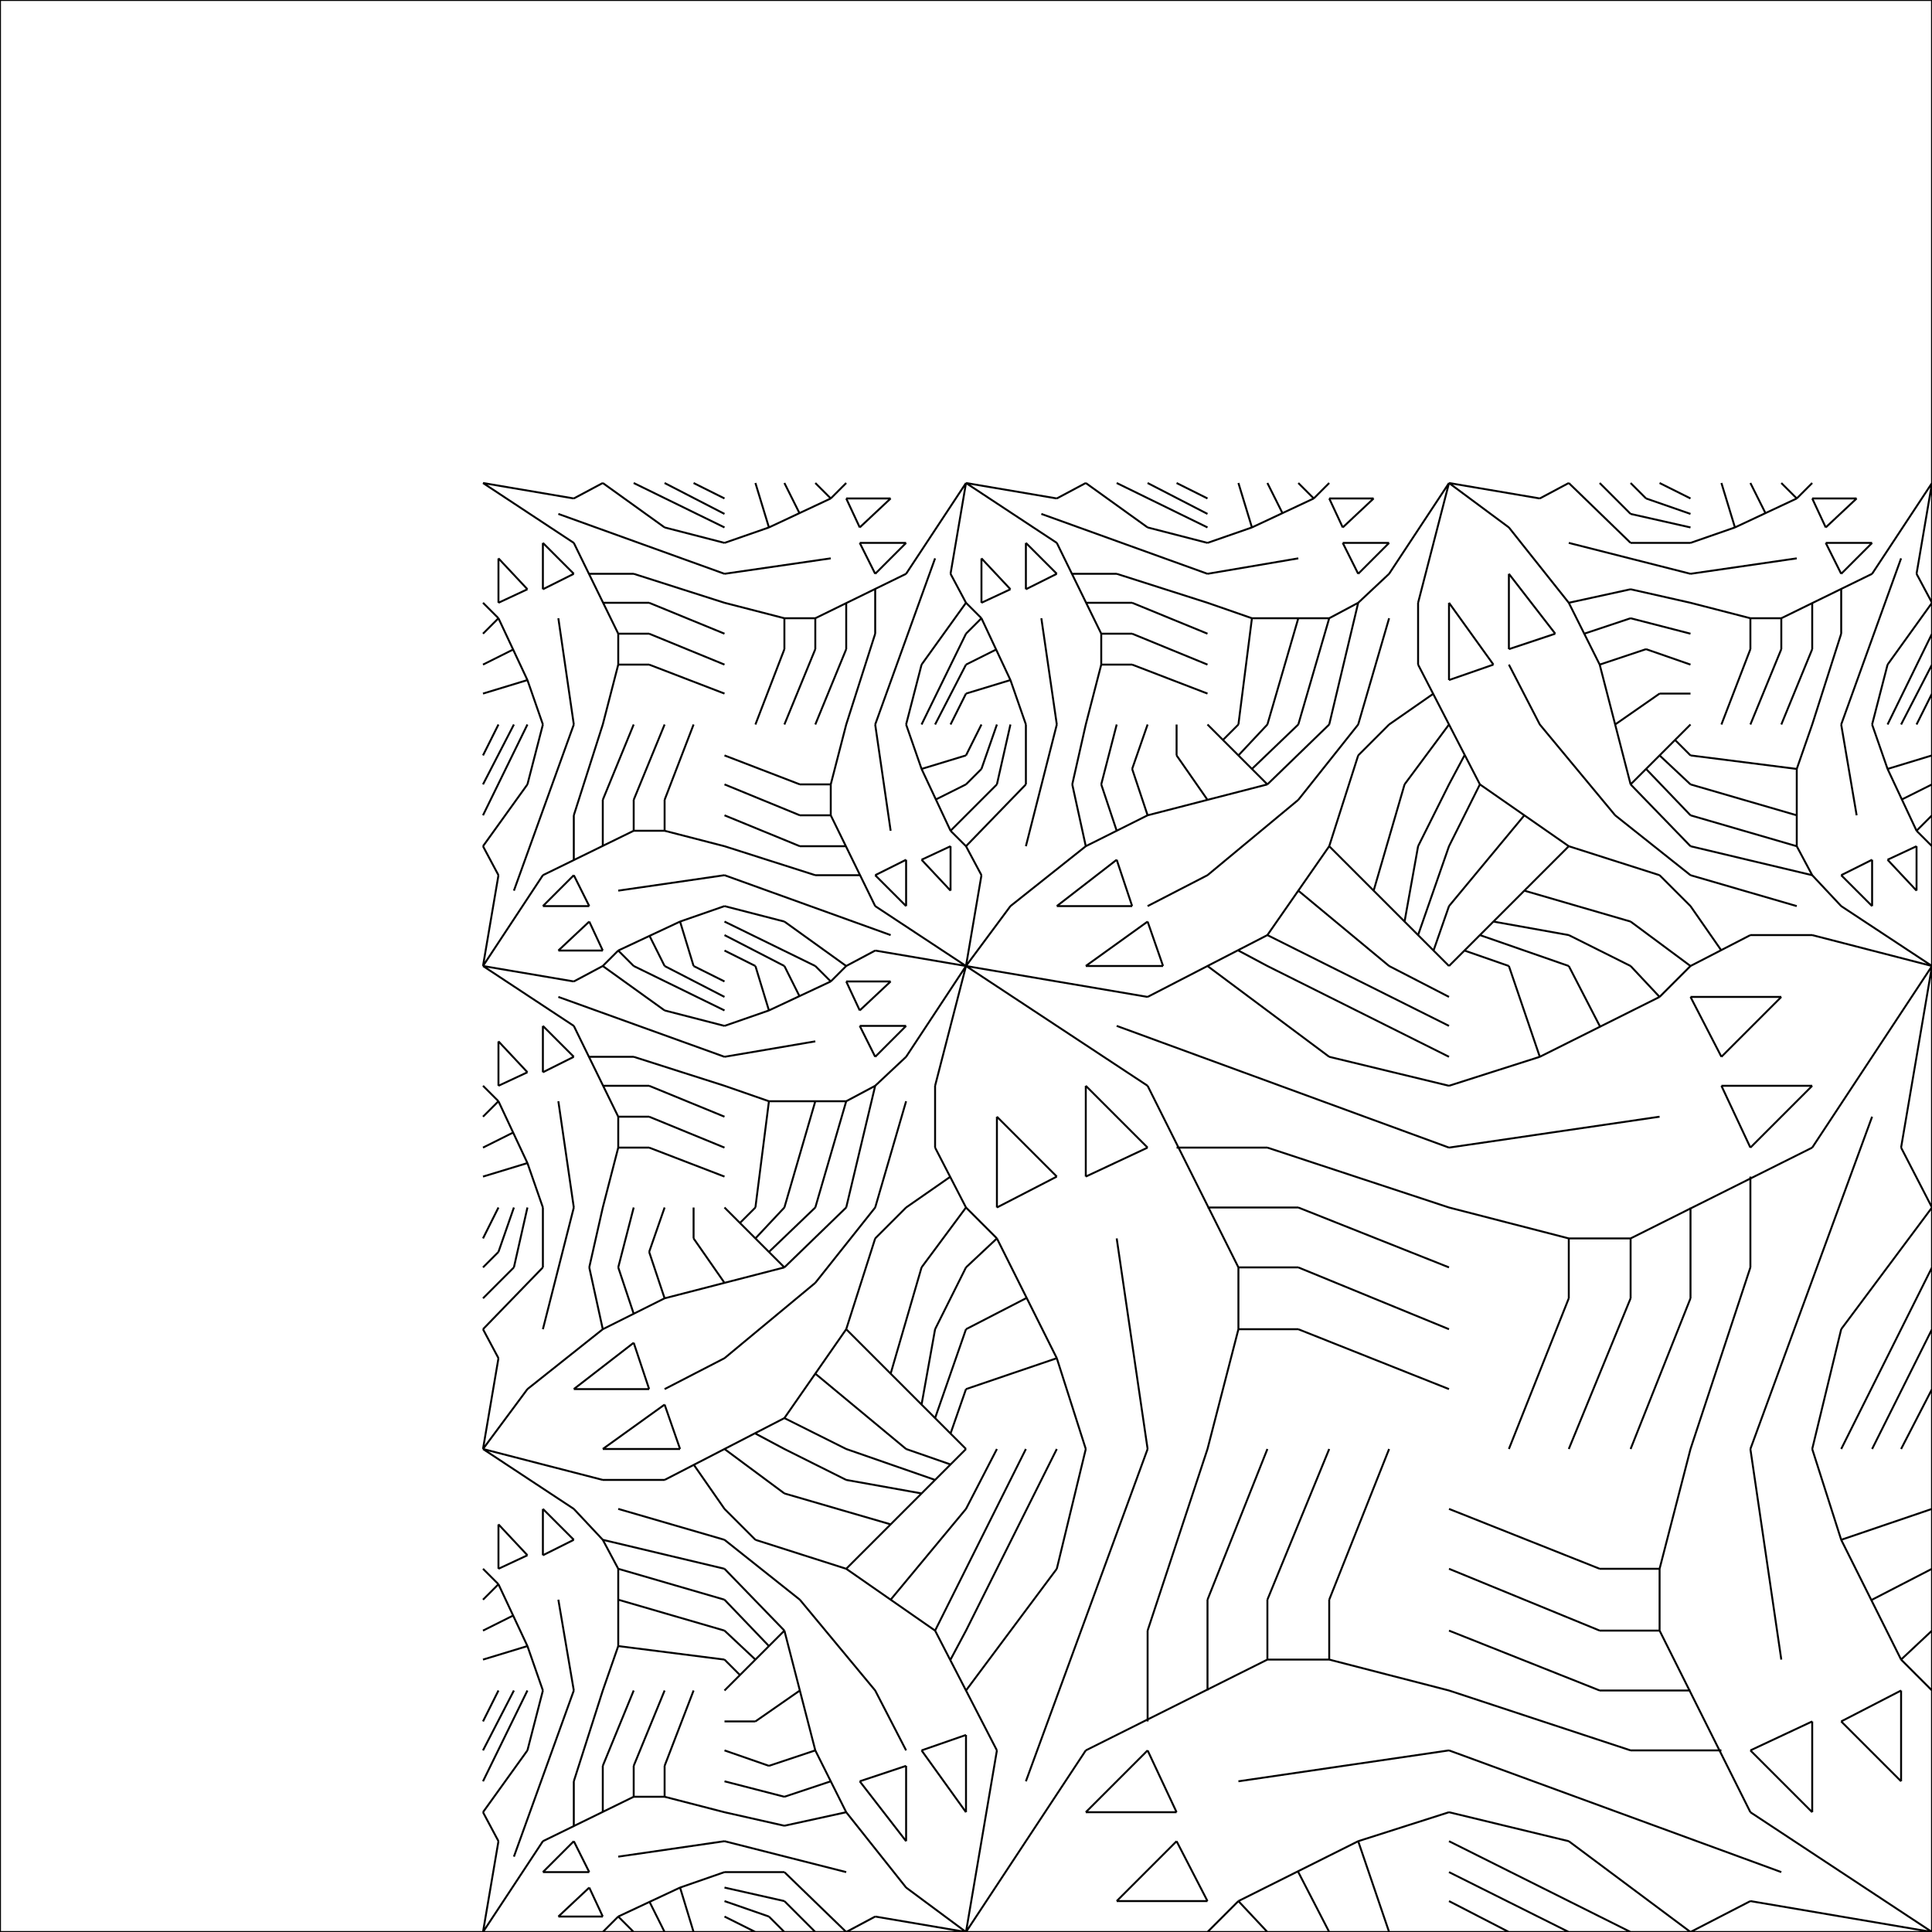 <?xml version="1.0" standalone="no"?>
<!DOCTYPE svg PUBLIC "-//W3C//DTD SVG 1.1//EN"
  "http://www.w3.org/Graphics/SVG/1.1/DTD/svg11.dtd">
<svg width="100%" height="100%" viewBox="0 0 500 500"
     xmlns="http://www.w3.org/2000/svg" version="1.1">
     <path d="
       M 0 0 L 1 0 L 1 1 L 0 1 z
      
        M 0.977  0.602 L 0.992 0.57
      
        M 0.344  0.5 L 0.336 0.516
      
        M 0.352  0.523 L 0.32 0.508
      
        M 0.922  0.68 L 0.906 0.68
      
        M 0.328  0.625 L 0.312 0.586
      
        M 0.453  0.625 L 0.484 0.711
      
        M 0.656  0.141 L 0.688 0.141
      
        M 0.344  0.328 L 0.312 0.312
      
        M 0.5  0.0 L 0.562 0.094
      
        M 0.328  0.086 L 0.328 0.07
      
        M 0.953  0.312 L 1.0 0.375
      
        M 0.625  0.5 L 0.656 0.516
      
        M 0.938  0.406 L 0.844 0.359
      
        M 0.594  0.484 L 0.5 0.5
      
        M 0.75  0.125 L 0.844 0.094
      
        M 0.297  0.625 L 0.289 0.68
      
        M 0.578  0.016 L 0.625 0.016
      
        M 0.5  0.75 L 0.547 0.719
      
        M 0.25  0.562 L 0.258 0.547
      
        M 0.672  0.344 L 0.641 0.344
      
        M 0.625  0.703 L 0.672 0.711
      
        M 0.531  0.562 L 0.547 0.625
      
        M 0.484  0.406 L 0.484 0.438
      
        M 0.406  0.266 L 0.438 0.312
      
        M 0.656  0.594 L 0.688 0.625
      
        M 0.562  0.75 L 0.547 0.742
      
        M 0.281  0.625 L 0.273 0.648
      
        M 0.422  0.547 L 0.445 0.547
      
        M 0.32  0.406 L 0.312 0.375
      
        M 0.484  0.438 L 0.5 0.5
      
        M 0.672  0.312 L 0.641 0.312
      
        M 0.297  0.078 L 0.297 0.055
      
        M 0.375  0.594 L 0.414 0.578
      
        M 0.258  0.211 L 0.258 0.188
      
        M 0.984  0.406 L 1.0 0.5
      
        M 0.375  0.469 L 0.398 0.477
      
        M 0.359  0.125 L 0.344 0.086
      
        M 0.562  0.25 L 0.547 0.188
      
        M 0.375  0.656 L 0.336 0.672
      
        M 0.812  0.688 L 0.781 0.727
      
        M 0.336  0.438 L 0.312 0.438
      
        M 0.25  0.75 L 0.297 0.719
      
        M 0.312  0.75 L 0.297 0.742
      
        M 0.258  0.461 L 0.258 0.438
      
        M 0.438  0.031 L 0.375 0.047
      
        M 0.812  0.719 L 0.875 0.703
      
        M 0.969  0.555 L 0.953 0.547
      
        M 0.516  0.094 L 0.5 0.0
      
        M 0.562  0.438 L 0.562 0.391
      
        M 0.594  0.523 L 0.562 0.5
      
        M 0.312  0.125 L 0.297 0.078
      
        M 0.961  0.742 L 0.938 0.742
      
        M 0.406  0.625 L 0.422 0.664
      
        M 0.938  0.438 L 0.891 0.438
      
        M 0.5  0.5 L 0.508 0.547
      
        M 0.953  0.531 L 1.0 0.5
      
        M 0.906  0.344 L 0.906 0.391
      
        M 0.297  0.453 L 0.281 0.469
      
        M 0.922  0.625 L 0.938 0.664
      
        M 0.906  0.516 L 0.938 0.516
      
        M 0.438  0.375 L 0.453 0.438
      
        M 0.625  0.672 L 0.586 0.688
      
        M 0.906  0.625 L 0.922 0.664
      
        M 0.281  0.125 L 0.273 0.094
      
        M 0.492  0.703 L 0.5 0.75
      
        M 0.641  0.016 L 0.625 0.0
      
        M 0.281  0.469 L 0.281 0.445
      
        M 0.25  0.312 L 0.281 0.344
      
        M 0.844  0.594 L 0.875 0.625
      
        M 0.922  0.664 L 0.922 0.68
      
        M 0.5  0.219 L 0.461 0.172
      
        M 0.453  0.625 L 0.461 0.57
      
        M 0.547  0.531 L 0.586 0.531
      
        M 0.484  0.312 L 0.5 0.344
      
        M 0.75  0.469 L 0.688 0.5
      
        M 0.25  0.062 L 0.258 0.047
      
        M 0.836  0.625 L 0.828 0.656
      
        M 0.938  0.547 L 0.953 0.531
      
        M 0.25  0.656 L 0.266 0.664
      
        M 0.719  0.25 L 0.688 0.172
      
        M 0.492  0.539 L 0.492 0.562
      
        M 1.0  0.188 L 0.969 0.172
      
        M 0.281  0.219 L 0.281 0.195
      
        M 0.875  0.25 L 0.906 0.344
      
        M 0.359  0.0 L 0.352 0.023
      
        M 0.414  0.594 L 0.43 0.594
      
        M 0.891  0.438 L 0.906 0.406
      
        M 0.281  0.375 L 0.273 0.398
      
        M 0.25  0.359 L 0.258 0.375
      
        M 0.312  0.508 L 0.305 0.523
      
        M 0.641  0.312 L 0.625 0.25
      
        M 0.406  0.523 L 0.438 0.5
      
        M 0.594  0.531 L 0.625 0.547
      
        M 0.812  0.516 L 0.844 0.5
      
        M 0.953  0.547 L 0.969 0.531
      
        M 0.516  0.594 L 0.523 0.625
      
        M 0.812  0.328 L 0.812 0.359
      
        M 0.938  0.109 L 0.906 0.094
      
        M 0.391  0.625 L 0.406 0.664
      
        M 0.75  0.031 L 0.812 0.0
      
        M 0.906  0.25 L 0.922 0.141
      
        M 0.555  0.594 L 0.562 0.625
      
        M 0.258  0.18 L 0.25 0.172
      
        M 0.297  0.125 L 0.266 0.039
      
        M 0.273  0.094 L 0.25 0.062
      
        M 0.945  0.727 L 0.961 0.742
      
        M 0.375  0.047 L 0.32 0.039
      
        M 0.719  0.625 L 0.742 0.641
      
        M 0.469  0.094 L 0.453 0.125
      
        M 0.898  0.727 L 0.93 0.742
      
        M 0.422  0.0 L 0.406 0.016
      
        M 0.75  0.344 L 0.672 0.375
      
        M 0.43  0.594 L 0.438 0.625
      
        M 0.5  0.609 L 0.508 0.625
      
        M 0.453  0.508 L 0.5 0.5
      
        M 0.375  0.727 L 0.328 0.75
      
        M 0.688  0.453 L 0.625 0.5
      
        M 0.414  0.125 L 0.391 0.109
      
        M 0.906  0.75 L 0.914 0.734
      
        M 0.602  0.5 L 0.594 0.523
      
        M 1.0  0.156 L 0.984 0.141
      
        M 0.773  0.523 L 0.812 0.516
      
        M 0.641  0.625 L 0.648 0.68
      
        M 0.758  0.508 L 0.781 0.5
      
        M 0.281  0.195 L 0.297 0.203
      
        M 0.438  0.25 L 0.406 0.266
      
        M 0.508  0.68 L 0.5 0.688
      
        M 0.32  0.148 L 0.32 0.188
      
        M 0.844  0.75 L 0.852 0.742
      
        M 0.375  0.422 L 0.336 0.438
      
        M 0.984  0.125 L 0.953 0.109
      
        M 0.305  0.523 L 0.289 0.508
      
        M 0.625  0.547 L 0.672 0.586
      
        M 0.992  0.625 L 1.0 0.641
      
        M 0.281  0.547 L 0.328 0.57
      
        M 0.391  0.375 L 0.398 0.43
      
        M 0.484  0.625 L 0.5 0.656
      
        M 0.938  0.516 L 1.0 0.5
      
        M 0.258  0.047 L 0.25 0.0
      
        M 0.477  0.273 L 0.484 0.312
      
        M 0.656  0.25 L 0.625 0.172
      
        M 0.711  0.539 L 0.727 0.594
      
        M 0.469  0.719 L 0.445 0.719
      
        M 0.586  0.531 L 0.578 0.555
      
        M 0.281  0.125 L 0.273 0.148
      
        M 0.672  0.375 L 0.625 0.375
      
        M 0.375  0.438 L 0.328 0.453
      
        M 0.469  0.625 L 0.477 0.602
      
        M 0.422  0.336 L 0.453 0.375
      
        M 0.938  0.062 L 0.938 0.109
      
        M 0.273  0.195 L 0.258 0.211
      
        M 0.25  0.391 L 0.273 0.398
      
        M 0.75  0.094 L 0.641 0.078
      
        M 0.266  0.125 L 0.25 0.094
      
        M 0.609  0.047 L 0.578 0.016
      
        M 0.328  0.305 L 0.297 0.281
      
        M 0.273  0.125 L 0.25 0.078
      
        M 0.695  0.727 L 0.711 0.742
      
        M 0.312  0.086 L 0.312 0.062
      
        M 0.25  0.5 L 0.297 0.469
      
        M 0.609  0.609 L 0.609 0.625
      
        M 0.453  0.359 L 0.469 0.375
      
        M 0.75  0.688 L 0.75 0.648
      
        M 0.695  0.719 L 0.703 0.703
      
        M 0.438  0.43 L 0.453 0.438
      
        M 0.766  0.594 L 0.812 0.562
      
        M 0.281  0.312 L 0.297 0.375
      
        M 0.578  0.57 L 0.57 0.594
      
        M 0.375  0.336 L 0.406 0.344
      
        M 0.25  0.422 L 0.258 0.43
      
        M 0.414  0.578 L 0.43 0.578
      
        M 0.547  0.703 L 0.531 0.719
      
        M 0.812  0.5 L 0.828 0.469
      
        M 0.938  0.25 L 0.953 0.203
      
        M 0.406  0.156 L 0.375 0.188
      
        M 0.438  0.625 L 0.453 0.672
      
        M 0.992  0.562 L 0.977 0.555
      
        M 0.477  0.602 L 0.492 0.57
      
        M 0.344  0.477 L 0.312 0.5
      
        M 0.711  0.742 L 0.688 0.742
      
        M 0.438  0.742 L 0.445 0.727
      
        M 0.875  0.531 L 0.891 0.508
      
        M 0.57  0.656 L 0.562 0.625
      
        M 0.297  0.219 L 0.25 0.25
      
        M 0.5  0.344 L 0.516 0.359
      
        M 0.5  0.578 L 0.492 0.57
      
        M 0.562  0.062 L 0.609 0.062
      
        M 0.75  0.531 L 0.789 0.578
      
        M 0.812  0.047 L 0.875 0.0
      
        M 0.453  0.375 L 0.469 0.43
      
        M 0.375  0.336 L 0.344 0.328
      
        M 0.953  0.25 L 1.0 0.344
      
        M 0.406  0.664 L 0.406 0.68
      
        M 0.75  0.016 L 0.781 0.0
      
        M 0.469  0.469 L 0.445 0.469
      
        M 0.406  0.0 L 0.398 0.008
      
        M 0.453  0.453 L 0.469 0.469
      
        M 0.477  0.625 L 0.5 0.672
      
        M 0.305  0.031 L 0.297 0.047
      
        M 0.375  0.453 L 0.289 0.484
      
        M 0.586  0.688 L 0.562 0.688
      
        M 0.344  0.57 L 0.375 0.562
      
        M 0.969  0.531 L 0.969 0.555
      
        M 0.5  0.312 L 0.531 0.328
      
        M 0.953  0.672 L 0.953 0.695
      
        M 0.266  0.164 L 0.25 0.156
      
        M 0.375  0.25 L 0.406 0.266
      
        M 0.375  0.523 L 0.422 0.5
      
        M 0.398  0.086 L 0.375 0.094
      
        M 0.906  0.406 L 0.938 0.438
      
        M 0.312  0.25 L 0.352 0.25
      
        M 0.344  0.273 L 0.312 0.25
      
        M 0.469  0.555 L 0.453 0.547
      
        M 0.273  0.594 L 0.25 0.562
      
        M 0.359  0.625 L 0.344 0.586
      
        M 1.0  0.219 L 0.953 0.203
      
        M 0.258  0.18 L 0.25 0.188
      
        M 0.672  0.625 L 0.688 0.68
      
        M 0.273  0.148 L 0.25 0.141
      
        M 0.25  0.672 L 0.258 0.68
      
        M 0.922  0.484 L 0.875 0.484
      
        M 0.328  0.125 L 0.312 0.086
      
        M 0.938  0.625 L 0.93 0.602
      
        M 0.422  0.094 L 0.438 0.062
      
        M 0.297  0.375 L 0.289 0.43
      
        M 0.625  0.719 L 0.648 0.727
      
        M 0.719  0.0 L 0.703 0.047
      
        M 0.656  0.406 L 0.609 0.406
      
        M 0.797  0.625 L 0.836 0.578
      
        M 0.703  0.047 L 0.641 0.016
      
        M 0.336  0.656 L 0.32 0.656
      
        M 0.531  0.25 L 0.5 0.188
      
        M 0.82  0.672 L 0.844 0.68
      
        M 0.406  0.055 L 0.375 0.062
      
        M 0.453  0.547 L 0.469 0.531
      
        M 0.625  0.742 L 0.609 0.75
      
        M 0.375  0.703 L 0.43 0.711
      
        M 0.594  0.438 L 0.641 0.344
      
        M 0.312  0.125 L 0.32 0.148
      
        M 0.938  0.742 L 0.945 0.727
      
        M 0.828  0.656 L 0.812 0.688
      
        M 0.328  0.57 L 0.344 0.57
      
        M 0.562  0.25 L 0.547 0.297
      
        M 0.75  0.156 L 0.828 0.125
      
        M 0.852  0.742 L 0.875 0.734
      
        M 0.398  0.008 L 0.375 0.016
      
        M 0.734  0.516 L 0.75 0.562
      
        M 0.273  0.398 L 0.258 0.43
      
        M 0.953  0.703 L 0.969 0.719
      
        M 0.375  0.531 L 0.406 0.523
      
        M 0.406  0.75 L 0.414 0.734
      
        M 0.414  0.172 L 0.375 0.203
      
        M 0.508  0.547 L 0.5 0.562
      
        M 0.703  0.609 L 0.719 0.625
      
        M 0.625  0.586 L 0.656 0.594
      
        M 0.5  0.594 L 0.484 0.586
      
        M 0.344  0.727 L 0.312 0.75
      
        M 0.375  0.477 L 0.328 0.5
      
        M 0.781  0.727 L 0.75 0.75
      
        M 0.781  0.703 L 0.781 0.664
      
        M 0.625  0.586 L 0.594 0.578
      
        M 0.75  0.375 L 0.656 0.406
      
        M 0.25  0.344 L 0.258 0.352
      
        M 0.812  0.688 L 0.844 0.695
      
        M 0.43  0.078 L 0.406 0.07
      
        M 0.312  0.203 L 0.297 0.219
      
        M 0.297  0.492 L 0.25 0.5
      
        M 0.492  0.242 L 0.469 0.25
      
        M 0.43  0.492 L 0.438 0.5
      
        M 0.312  0.5 L 0.297 0.492
      
        M 0.516  0.375 L 0.547 0.391
      
        M 0.375  0.406 L 0.336 0.422
      
        M 0.469  0.703 L 0.422 0.68
      
        M 0.984  0.625 L 1.0 0.656
      
        M 0.812  0.359 L 0.75 0.375
      
        M 0.969  0.625 L 0.977 0.656
      
        M 0.375  0.25 L 0.344 0.234
      
        M 0.375  0.719 L 0.398 0.727
      
        M 0.562  0.5 L 0.602 0.5
      
        M 0.258  0.352 L 0.266 0.375
      
        M 0.375  0.156 L 0.32 0.172
      
        M 0.312  0.312 L 0.273 0.281
      
        M 0.281  0.047 L 0.328 0.07
      
        M 0.258  0.547 L 0.25 0.5
      
        M 0.375  0.508 L 0.391 0.5
      
        M 0.977  0.625 L 1.0 0.672
      
        M 0.297  0.578 L 0.297 0.555
      
        M 0.68  0.742 L 0.672 0.75
      
        M 0.461  0.492 L 0.438 0.492
      
        M 0.594  0.094 L 0.562 0.062
      
        M 0.75  0.094 L 0.922 0.031
      
        M 0.625  0.688 L 0.578 0.703
      
        M 0.273  0.281 L 0.25 0.25
      
        M 0.641  0.344 L 0.641 0.312
      
        M 0.344  0.086 L 0.344 0.07
      
        M 0.688  0.5 L 0.656 0.516
      
        M 0.547  0.188 L 0.5 0.125
      
        M 0.375  0.688 L 0.328 0.703
      
        M 0.586  0.656 L 0.57 0.656
      
        M 0.703  0.688 L 0.719 0.703
      
        M 0.727  0.594 L 0.75 0.625
      
        M 0.5  0.688 L 0.492 0.703
      
        M 0.75  0.281 L 0.672 0.312
      
        M 0.281  0.344 L 0.281 0.375
      
        M 0.25  0.406 L 0.266 0.414
      
        M 1.0  0.75 L 0.969 0.703
      
        M 0.438  0.188 L 0.391 0.203
      
        M 0.391  0.141 L 0.375 0.156
      
        M 0.547  0.719 L 0.57 0.672
      
        M 0.273  0.648 L 0.258 0.68
      
        M 0.93  0.602 L 0.93 0.562
      
        M 0.875  0.547 L 0.93 0.531
      
        M 1.0  0.688 L 0.992 0.703
      
        M 0.461  0.289 L 0.477 0.344
      
        M 0.922  0.75 L 0.93 0.742
      
        M 0.547  0.391 L 0.516 0.422
      
        M 0.422  0.625 L 0.438 0.664
      
        M 0.297  0.125 L 0.289 0.172
      
        M 0.375  0.203 L 0.32 0.219
      
        M 0.547  0.297 L 0.516 0.359
      
        M 0.383  0.367 L 0.391 0.375
      
        M 0.977  0.555 L 0.992 0.539
      
        M 0.797  0.453 L 0.859 0.484
      
        M 0.258  0.43 L 0.25 0.438
      
        M 0.672  0.586 L 0.703 0.625
      
        M 0.375  0.609 L 0.414 0.594
      
        M 0.625  0.016 L 0.609 0.047
      
        M 0.75  0.219 L 0.828 0.188
      
        M 0.453  0.438 L 0.469 0.453
      
        M 0.5  0.5 L 0.594 0.438
      
        M 0.625  0.172 L 0.625 0.125
      
        M 0.75  0.312 L 0.672 0.344
      
        M 0.328  0.07 L 0.344 0.07
      
        M 0.844  0.328 L 0.844 0.359
      
        M 0.289  0.508 L 0.312 0.508
      
        M 0.547  0.25 L 0.5 0.156
      
        M 0.258  0.688 L 0.273 0.695
      
        M 0.719  0.5 L 0.672 0.539
      
        M 0.578  0.703 L 0.555 0.703
      
        M 1.0  0.0 L 0.906 0.062
      
        M 0.562  0.562 L 0.555 0.594
      
        M 0.844  0.594 L 0.875 0.562
      
        M 0.375  0.141 L 0.32 0.148
      
        M 0.57  0.672 L 0.57 0.656
      
        M 0.258  0.711 L 0.258 0.688
      
        M 0.297  0.469 L 0.32 0.422
      
        M 0.75  0.75 L 0.797 0.742
      
        M 0.688  0.68 L 0.703 0.688
      
        M 0.5  0.281 L 0.547 0.297
      
        M 0.328  0.5 L 0.32 0.508
      
        M 0.469  0.531 L 0.469 0.555
      
        M 0.516  0.422 L 0.516 0.375
      
        M 0.453  0.672 L 0.453 0.695
      
        M 0.844  0.094 L 0.891 0.094
      
        M 0.375  0.492 L 0.359 0.5
      
        M 0.32  0.672 L 0.32 0.656
      
        M 0.445  0.719 L 0.453 0.703
      
        M 0.688  0.0 L 0.672 0.031
      
        M 0.75  0.406 L 0.578 0.469
      
        M 0.812  0.25 L 0.844 0.328
      
        M 0.812  0.562 L 0.859 0.547
      
        M 0.875  0.703 L 0.93 0.711
      
        M 0.75  0.438 L 0.688 0.453
      
        M 0.422  0.68 L 0.406 0.68
      
        M 0.375  0.453 L 0.422 0.461
      
        M 0.562  0.391 L 0.594 0.406
      
        M 0.375  0.742 L 0.359 0.75
      
        M 0.5  0.062 L 0.5 0.102
      
        M 0.562  0.562 L 0.523 0.531
      
        M 0.43  0.492 L 0.422 0.5
      
        M 0.32  0.344 L 0.328 0.375
      
        M 0.953  0.625 L 0.984 0.711
      
        M 0.5  0.562 L 0.531 0.594
      
        M 0.492  0.57 L 0.5 0.562
      
        M 0.906  0.062 L 0.859 0.156
      
        M 0.875  0.578 L 0.93 0.562
      
        M 0.953  0.109 L 0.984 0.078
      
        M 0.273  0.445 L 0.258 0.461
      
        M 0.469  0.25 L 0.422 0.289
      
        M 0.422  0.094 L 0.398 0.086
      
        M 0.625  0.641 L 0.586 0.656
      
        M 0.836  0.625 L 0.859 0.641
      
        M 0.5  0.0 L 0.453 0.008
      
        M 0.836  0.625 L 0.844 0.594
      
        M 0.375  0.297 L 0.422 0.336
      
        M 0.508  0.711 L 0.508 0.688
      
        M 0.312  0.008 L 0.305 0.023
      
        M 0.75  0.562 L 0.766 0.594
      
        M 0.406  0.344 L 0.438 0.375
      
        M 0.375  0.547 L 0.32 0.539
      
        M 0.594  0.578 L 0.562 0.562
      
        M 0.656  0.516 L 0.688 0.562
      
        M 0.477  0.227 L 0.438 0.234
      
        M 0.297  0.719 L 0.32 0.672
      
        M 0.492  0.625 L 0.5 0.641
      
        M 0.633  0.617 L 0.641 0.625
      
        M 0.859  0.641 L 0.875 0.641
      
        M 0.406  0.344 L 0.375 0.375
      
        M 0.422  0.375 L 0.438 0.43
      
        M 0.297  0.047 L 0.281 0.031
      
        M 0.281  0.625 L 0.273 0.594
      
        M 0.648  0.727 L 0.641 0.75
      
        M 0.625  0.734 L 0.594 0.75
      
        M 0.297  0.203 L 0.281 0.219
      
        M 0.547  0.625 L 0.539 0.68
      
        M 0.438  0.234 L 0.406 0.25
      
        M 0.656  0.0 L 0.641 0.016
      
        M 0.992  0.57 L 1.0 0.562
      
        M 0.812  0.75 L 0.844 0.719
      
        M 0.438  0.0 L 0.406 0.031
      
        M 0.5  0.125 L 0.516 0.094
      
        M 0.641  0.609 L 0.656 0.625
      
        M 0.469  0.047 L 0.469 0.086
      
        M 0.523  0.695 L 0.508 0.711
      
        M 0.32  0.188 L 0.312 0.203
      
        M 0.492  0.258 L 0.5 0.281
      
        M 0.688  0.625 L 0.703 0.688
      
        M 0.398  0.43 L 0.438 0.43
      
        M 0.336  0.672 L 0.32 0.672
      
        M 0.406  0.156 L 0.375 0.125
      
        M 0.844  0.734 L 0.875 0.727
      
        M 0.344  0.0 L 0.336 0.016
      
        M 0.68  0.742 L 0.688 0.75
      
        M 0.422  0.75 L 0.43 0.742
      
        M 0.969  0.719 L 0.945 0.719
      
        M 0.867  0.617 L 0.875 0.609
      
        M 0.375  0.336 L 0.359 0.359
      
        M 0.336  0.688 L 0.312 0.688
      
        M 0.844  0.25 L 0.875 0.328
      
        M 0.75  0.047 L 0.844 0.0
      
        M 0.859  0.75 L 0.875 0.742
      
        M 0.938  0.625 L 0.953 0.672
      
        M 0.688  0.742 L 0.695 0.727
      
        M 0.312  0.586 L 0.312 0.562
      
        M 0.383  0.133 L 0.375 0.141
      
        M 0.992  0.57 L 1.0 0.578
      
        M 0.398  0.477 L 0.391 0.5
      
        M 0.594  0.156 L 0.594 0.109
      
        M 0.547  0.742 L 0.5 0.75
      
        M 0.5  0.188 L 0.484 0.156
      
        M 0.844  0.695 L 0.875 0.688
      
        M 0.969  0.703 L 0.922 0.68
      
        M 0.828  0.75 L 0.844 0.734
      
        M 0.594  0.25 L 0.531 0.078
      
        M 0.594  0.25 L 0.578 0.359
      
        M 0.258  0.438 L 0.273 0.445
      
        M 0.688  0.172 L 0.688 0.141
      
        M 0.25  0.641 L 0.273 0.648
      
        M 0.5  0.25 L 0.438 0.188
      
        M 0.875  0.5 L 0.906 0.516
      
        M 0.359  0.359 L 0.359 0.375
      
        M 0.469  0.375 L 0.492 0.391
      
        M 0.469  0.625 L 0.477 0.656
      
        M 0.305  0.531 L 0.297 0.547
      
        M 0.5  0.102 L 0.477 0.094
      
        M 0.875  0.719 L 0.898 0.727
      
        M 0.719  0.703 L 0.75 0.75
      
        M 0.469  0.453 L 0.5 0.5
      
        M 0.719  0.719 L 0.695 0.719
      
        M 0.406  0.031 L 0.375 0.031
      
        M 0.375  0.219 L 0.359 0.242
      
        M 0.398  0.727 L 0.43 0.742
      
        M 0.523  0.648 L 0.508 0.68
      
        M 0.688  0.25 L 0.656 0.172
      
        M 0.398  0.148 L 0.375 0.172
      
        M 0.75  0.438 L 0.797 0.453
      
        M 0.875  0.594 L 0.93 0.578
      
        M 0.438  0.664 L 0.438 0.688
      
        M 0.844  0.68 L 0.875 0.672
      
        M 0.336  0.406 L 0.32 0.406
      
        M 0.852  0.664 L 0.875 0.656
      
        M 0.5  0.609 L 0.477 0.602
      
        M 0.906  0.664 L 0.906 0.68
      
        M 0.891  0.453 L 0.922 0.484
      
        M 0.297  0.547 L 0.281 0.531
      
        M 0.297  0.625 L 0.266 0.539
      
        M 0.438  0.492 L 0.445 0.477
      
        M 0.844  0.5 L 0.859 0.484
      
        M 0.984  0.078 L 0.984 0.125
      
        M 0.75  0.484 L 0.719 0.5
      
        M 0.305  0.344 L 0.312 0.375
      
        M 0.906  0.68 L 0.875 0.688
      
        M 0.93  0.742 L 0.938 0.75
      
        M 0.75  0.406 L 0.859 0.422
      
        M 0.297  0.281 L 0.336 0.281
      
        M 0.266  0.344 L 0.273 0.375
      
        M 0.5  0.5 L 0.453 0.531
      
        M 0.836  0.578 L 0.875 0.547
      
        M 0.828  0.125 L 0.875 0.125
      
        M 0.945  0.719 L 0.953 0.703
      
        M 0.766  0.516 L 0.812 0.5
      
        M 0.625  0.727 L 0.578 0.75
      
        M 0.656  0.172 L 0.656 0.141
      
        M 0.5  0.156 L 0.492 0.141
      
        M 0.281  0.531 L 0.305 0.531
      
        M 0.25  0.0 L 0.281 0.047
      
        M 0.625  0.656 L 0.586 0.672
      
        M 0.828  0.188 L 0.859 0.188
      
        M 0.781  0.664 L 0.805 0.672
      
        M 0.656  0.625 L 0.672 0.68
      
        M 0.281  0.695 L 0.297 0.703
      
        M 0.93  0.562 L 0.938 0.547
      
        M 0.266  0.625 L 0.25 0.594
      
        M 0.742  0.508 L 0.75 0.531
      
        M 0.531  0.594 L 0.531 0.625
      
        M 1.0  0.5 L 0.938 0.406
      
        M 0.781  0.656 L 0.797 0.625
      
        M 0.906  0.25 L 0.969 0.422
      
        M 0.75  0.625 L 0.734 0.656
      
        M 0.391  0.203 L 0.375 0.219
      
        M 0.516  0.25 L 0.5 0.219
      
        M 0.992  0.539 L 0.992 0.562
      
        M 0.992  0.703 L 1.0 0.75
      
        M 0.734  0.656 L 0.734 0.688
      
        M 0.594  0.406 L 0.562 0.438
      
        M 0.391  0.0 L 0.375 0.008
      
        M 0.734  0.688 L 0.75 0.75
      
        M 0.438  0.5 L 0.453 0.508
      
        M 0.938  0.664 L 0.938 0.688
      
        M 0.531  0.719 L 0.531 0.695
      
        M 0.375  0.031 L 0.352 0.023
      
        M 0.781  0.5 L 0.797 0.453
      
        M 0.445  0.477 L 0.461 0.492
      
        M 0.844  0.719 L 0.875 0.719
      
        M 0.625  0.719 L 0.594 0.727
      
        M 0.5  0.578 L 0.516 0.594
      
        M 0.578  0.555 L 0.547 0.531
      
        M 0.586  0.672 L 0.57 0.672
      
        M 0.258  0.625 L 0.25 0.609
      
        M 0.984  0.141 L 1.0 0.125
      
        M 0.875  0.328 L 0.875 0.375
      
        M 0.344  0.125 L 0.328 0.086
      
        M 1.0  0.375 L 0.984 0.406
      
        M 0.445  0.078 L 0.469 0.047
      
        M 0.5  0.656 L 0.516 0.664
      
        M 0.5  0.375 L 0.484 0.406
      
        M 0.664  0.734 L 0.656 0.75
      
        M 0.477  0.656 L 0.5 0.688
      
        M 0.391  0.359 L 0.406 0.375
      
        M 0.406  0.07 L 0.375 0.078
      
        M 0.875  0.609 L 0.93 0.602
      
        M 0.594  0.727 L 0.562 0.75
      
        M 0.773  0.656 L 0.75 0.688
      
        M 0.258  0.125 L 0.25 0.109
      
        M 0.625  0.703 L 0.539 0.734
      
        M 0.328  0.32 L 0.32 0.344
      
        M 0.438  0.312 L 0.453 0.359
      
        M 0.453  0.125 L 0.414 0.172
      
        M 0.32  0.508 L 0.312 0.5
      
        M 0.297  0.742 L 0.25 0.75
      
        M 0.32  0.422 L 0.32 0.406
      
        M 0.875  0.484 L 0.891 0.453
      
        M 0.531  0.625 L 0.523 0.648
      
        M 0.414  0.562 L 0.438 0.562
      
        M 0.406  0.375 L 0.422 0.43
      
        M 0.375  0.547 L 0.461 0.516
      
        M 0.688  0.141 L 0.75 0.125
      
        M 0.344  0.586 L 0.344 0.57
      
        M 0.703  0.625 L 0.719 0.68
      
        M 0.375  0.734 L 0.344 0.75
      
        M 0.859  0.156 L 0.859 0.188
      
        M 0.859  0.188 L 0.875 0.25
      
        M 0.977  0.602 L 1.0 0.609
      
        M 0.859  0.609 L 0.875 0.594
      
        M 0.375  0.391 L 0.336 0.406
      
        M 0.359  0.5 L 0.352 0.523
      
        M 0.375  0.172 L 0.32 0.188
      
        M 0.805  0.672 L 0.781 0.703
      
        M 0.344  0.328 L 0.336 0.352
      
        M 0.75  0.188 L 0.828 0.156
      
        M 0.969  0.25 L 1.0 0.312
      
        M 0.375  0.531 L 0.352 0.523
      
        M 0.469  0.086 L 0.445 0.078
      
        M 0.445  0.727 L 0.461 0.742
      
        M 0.789  0.539 L 0.844 0.523
      
        M 0.516  0.359 L 0.5 0.375
      
        M 0.273  0.625 L 0.25 0.578
      
        M 0.43  0.578 L 0.43 0.594
      
        M 0.484  0.156 L 0.438 0.188
      
        M 0.414  0.125 L 0.422 0.094
      
        M 0.906  0.016 L 1.0 0.0
      
        M 0.727  0.523 L 0.734 0.562
      
        M 0.445  0.469 L 0.453 0.453
      
        M 0.852  0.602 L 0.875 0.578
      
        M 0.734  0.562 L 0.75 0.594
      
        M 0.625  0.25 L 0.594 0.156
      
        M 0.344  0.281 L 0.375 0.297
      
        M 0.273  0.695 L 0.258 0.711
      
        M 0.375  0.484 L 0.344 0.5
      
        M 0.75  0.625 L 0.766 0.594
      
        M 0.859  0.547 L 0.875 0.531
      
        M 0.414  0.125 L 0.406 0.156
      
        M 0.625  0.5 L 0.594 0.484
      
        M 0.328  0.0 L 0.32 0.008
      
        M 0.344  0.07 L 0.375 0.062
      
        M 0.406  0.227 L 0.375 0.25
      
        M 0.5  0.672 L 0.508 0.68
      
        M 0.75  0.648 L 0.773 0.656
      
        M 0.969  0.625 L 0.977 0.602
      
        M 0.688  0.562 L 0.703 0.609
      
        M 0.438  0.062 L 0.469 0.023
      
        M 0.305  0.023 L 0.289 0.008
      
        M 0.938  0.25 L 0.953 0.312
      
        M 0.609  0.062 L 0.594 0.094
      
        M 0.75  0.062 L 0.812 0.047
      
        M 0.32  0.008 L 0.312 0.0
      
        M 0.75  0.5 L 0.688 0.562
      
        M 0.703  0.703 L 0.719 0.719
      
        M 0.406  0.25 L 0.391 0.258
      
        M 0.5  0.75 L 0.469 0.703
      
        M 0.336  0.352 L 0.344 0.375
      
        M 0.453  0.531 L 0.43 0.578
      
        M 0.977  0.656 L 1.0 0.688
      
        M 0.461  0.211 L 0.406 0.227
      
        M 0.398  0.352 L 0.422 0.375
      
        M 0.891  0.625 L 0.906 0.664
      
        M 0.43  0.742 L 0.438 0.75
      
        M 0.375  0.516 L 0.406 0.5
      
        M 0.25  0.5 L 0.281 0.547
      
        M 0.336  0.422 L 0.32 0.422
      
        M 0.648  0.68 L 0.688 0.68
      
        M 0.75  0.062 L 0.703 0.047
      
        M 0.406  0.68 L 0.375 0.688
      
        M 0.375  0.641 L 0.336 0.656
      
        M 0.508  0.688 L 0.523 0.695
      
        M 0.859  0.484 L 0.875 0.5
      
        M 0.625  0.586 L 0.609 0.609
      
        M 0.5  0.125 L 0.484 0.156
      
        M 0.953  0.203 L 0.984 0.141
      
        M 0.422  0.664 L 0.422 0.68
      
        M 0.594  0.578 L 0.586 0.602
      
        M 0.281  0.031 L 0.305 0.031
      
        M 0.477  0.344 L 0.5 0.375
      
        M 0.75  0.594 L 0.758 0.609
      
        M 0.258  0.297 L 0.25 0.312
      
        M 0.75  0.5 L 0.812 0.562
      
        M 0.344  0.625 L 0.328 0.586
      
        M 0.531  0.695 L 0.547 0.703
      
        M 0.352  0.25 L 0.344 0.273
      
        M 0.375  0.188 L 0.312 0.203
      
        M 0.375  0.438 L 0.398 0.43
      
        M 0.406  0.016 L 0.375 0.023
      
        M 0.875  0.0 L 0.906 0.016
      
        M 0.375  0.578 L 0.414 0.562
      
        M 0.625  0.688 L 0.648 0.68
      
        M 0.414  0.484 L 0.406 0.5
      
        M 0.828  0.156 L 0.859 0.156
      
        M 0.648  0.602 L 0.672 0.625
      
        M 0.492  0.562 L 0.477 0.555
      
        M 0.328  0.453 L 0.305 0.453
      
        M 0.477  0.094 L 0.5 0.062
      
        M 0.258  0.188 L 0.273 0.195
      
        M 0.461  0.742 L 0.438 0.742
      
        M 0.844  0.359 L 0.812 0.359
      
        M 0.281  0.719 L 0.281 0.695
      
        M 0.5  0.594 L 0.508 0.602
      
        M 0.438  0.062 L 0.406 0.055
      
        M 0.906  0.094 L 0.938 0.062
      
        M 0.75  0.453 L 0.656 0.5
      
        M 0.656  0.594 L 0.625 0.625
      
        M 0.484  0.266 L 0.5 0.312
      
        M 0.508  0.602 L 0.516 0.625
      
        M 0.562  0.094 L 0.656 0.141
      
        M 0.391  0.75 L 0.398 0.727
      
        M 0.477  0.555 L 0.492 0.539
      
        M 0.32  0.656 L 0.312 0.625
      
        M 0.453  0.008 L 0.438 0.0
      
        M 0.312  0.312 L 0.305 0.344
      
        M 0.297  0.703 L 0.281 0.719
      
        M 0.352  0.023 L 0.32 0.008
      
        M 0.891  0.75 L 0.898 0.727
      
        M 0.375  0.469 L 0.344 0.477
      
        M 0.375  0.719 L 0.344 0.727
      
        M 0.25  0.25 L 0.258 0.297
      
        M 0.375  0.703 L 0.289 0.734
      
        M 0.375  0.672 L 0.336 0.688
      
        M 0.828  0.656 L 0.852 0.664
      
        M 0.328  0.586 L 0.328 0.57
      
        M 0.656  0.5 L 0.641 0.508
      
        M 0.875  0.562 L 0.938 0.547
      
        M 0.984  0.586 L 1.0 0.594
      
        M 0.281  0.445 L 0.297 0.453
      
        M 0.25  0.328 L 0.266 0.344
      
        M 0.391  0.109 L 0.375 0.109
      
        M 0.289  0.008 L 0.312 0.008
      
        M 0.57  0.594 L 0.578 0.625
      
        M 0.586  0.602 L 0.594 0.625
      
        M 0.953  0.625 L 0.961 0.578
      
        M 0.336  0.281 L 0.328 0.305
      
        M 0.797  0.742 L 0.812 0.75
      
        M 0.844  0.523 L 0.875 0.5
      
        M 0.328  0.703 L 0.305 0.703
      
        M 0.469  0.023 L 0.5 0.0
      
        M 0.781  0.25 L 0.812 0.328
      
        M 0.5  0.641 L 0.523 0.648
      
        M 0.258  0.68 L 0.25 0.688
      
        M 0.523  0.531 L 0.5 0.5
      
        M 0.344  0.234 L 0.312 0.234
      
        M 0.273  0.148 L 0.258 0.18
      
        M 0.375  0.562 L 0.422 0.547
      
        M 0.484  0.234 L 0.438 0.25
      
        M 0.648  0.727 L 0.68 0.742
      
        M 0.453  0.703 L 0.469 0.719
      
        M 0.5  0.25 L 0.438 0.312
      
        M 0.312  0.625 L 0.297 0.578
      
        M 0.398  0.477 L 0.43 0.492
      
        M 0.984  0.25 L 1.0 0.281
      
        M 0.312  0.234 L 0.25 0.25
      
      " fill="none" stroke="black" stroke-width="0.001" transform="translate(0 500) scale(500 -500)" />
</svg>

